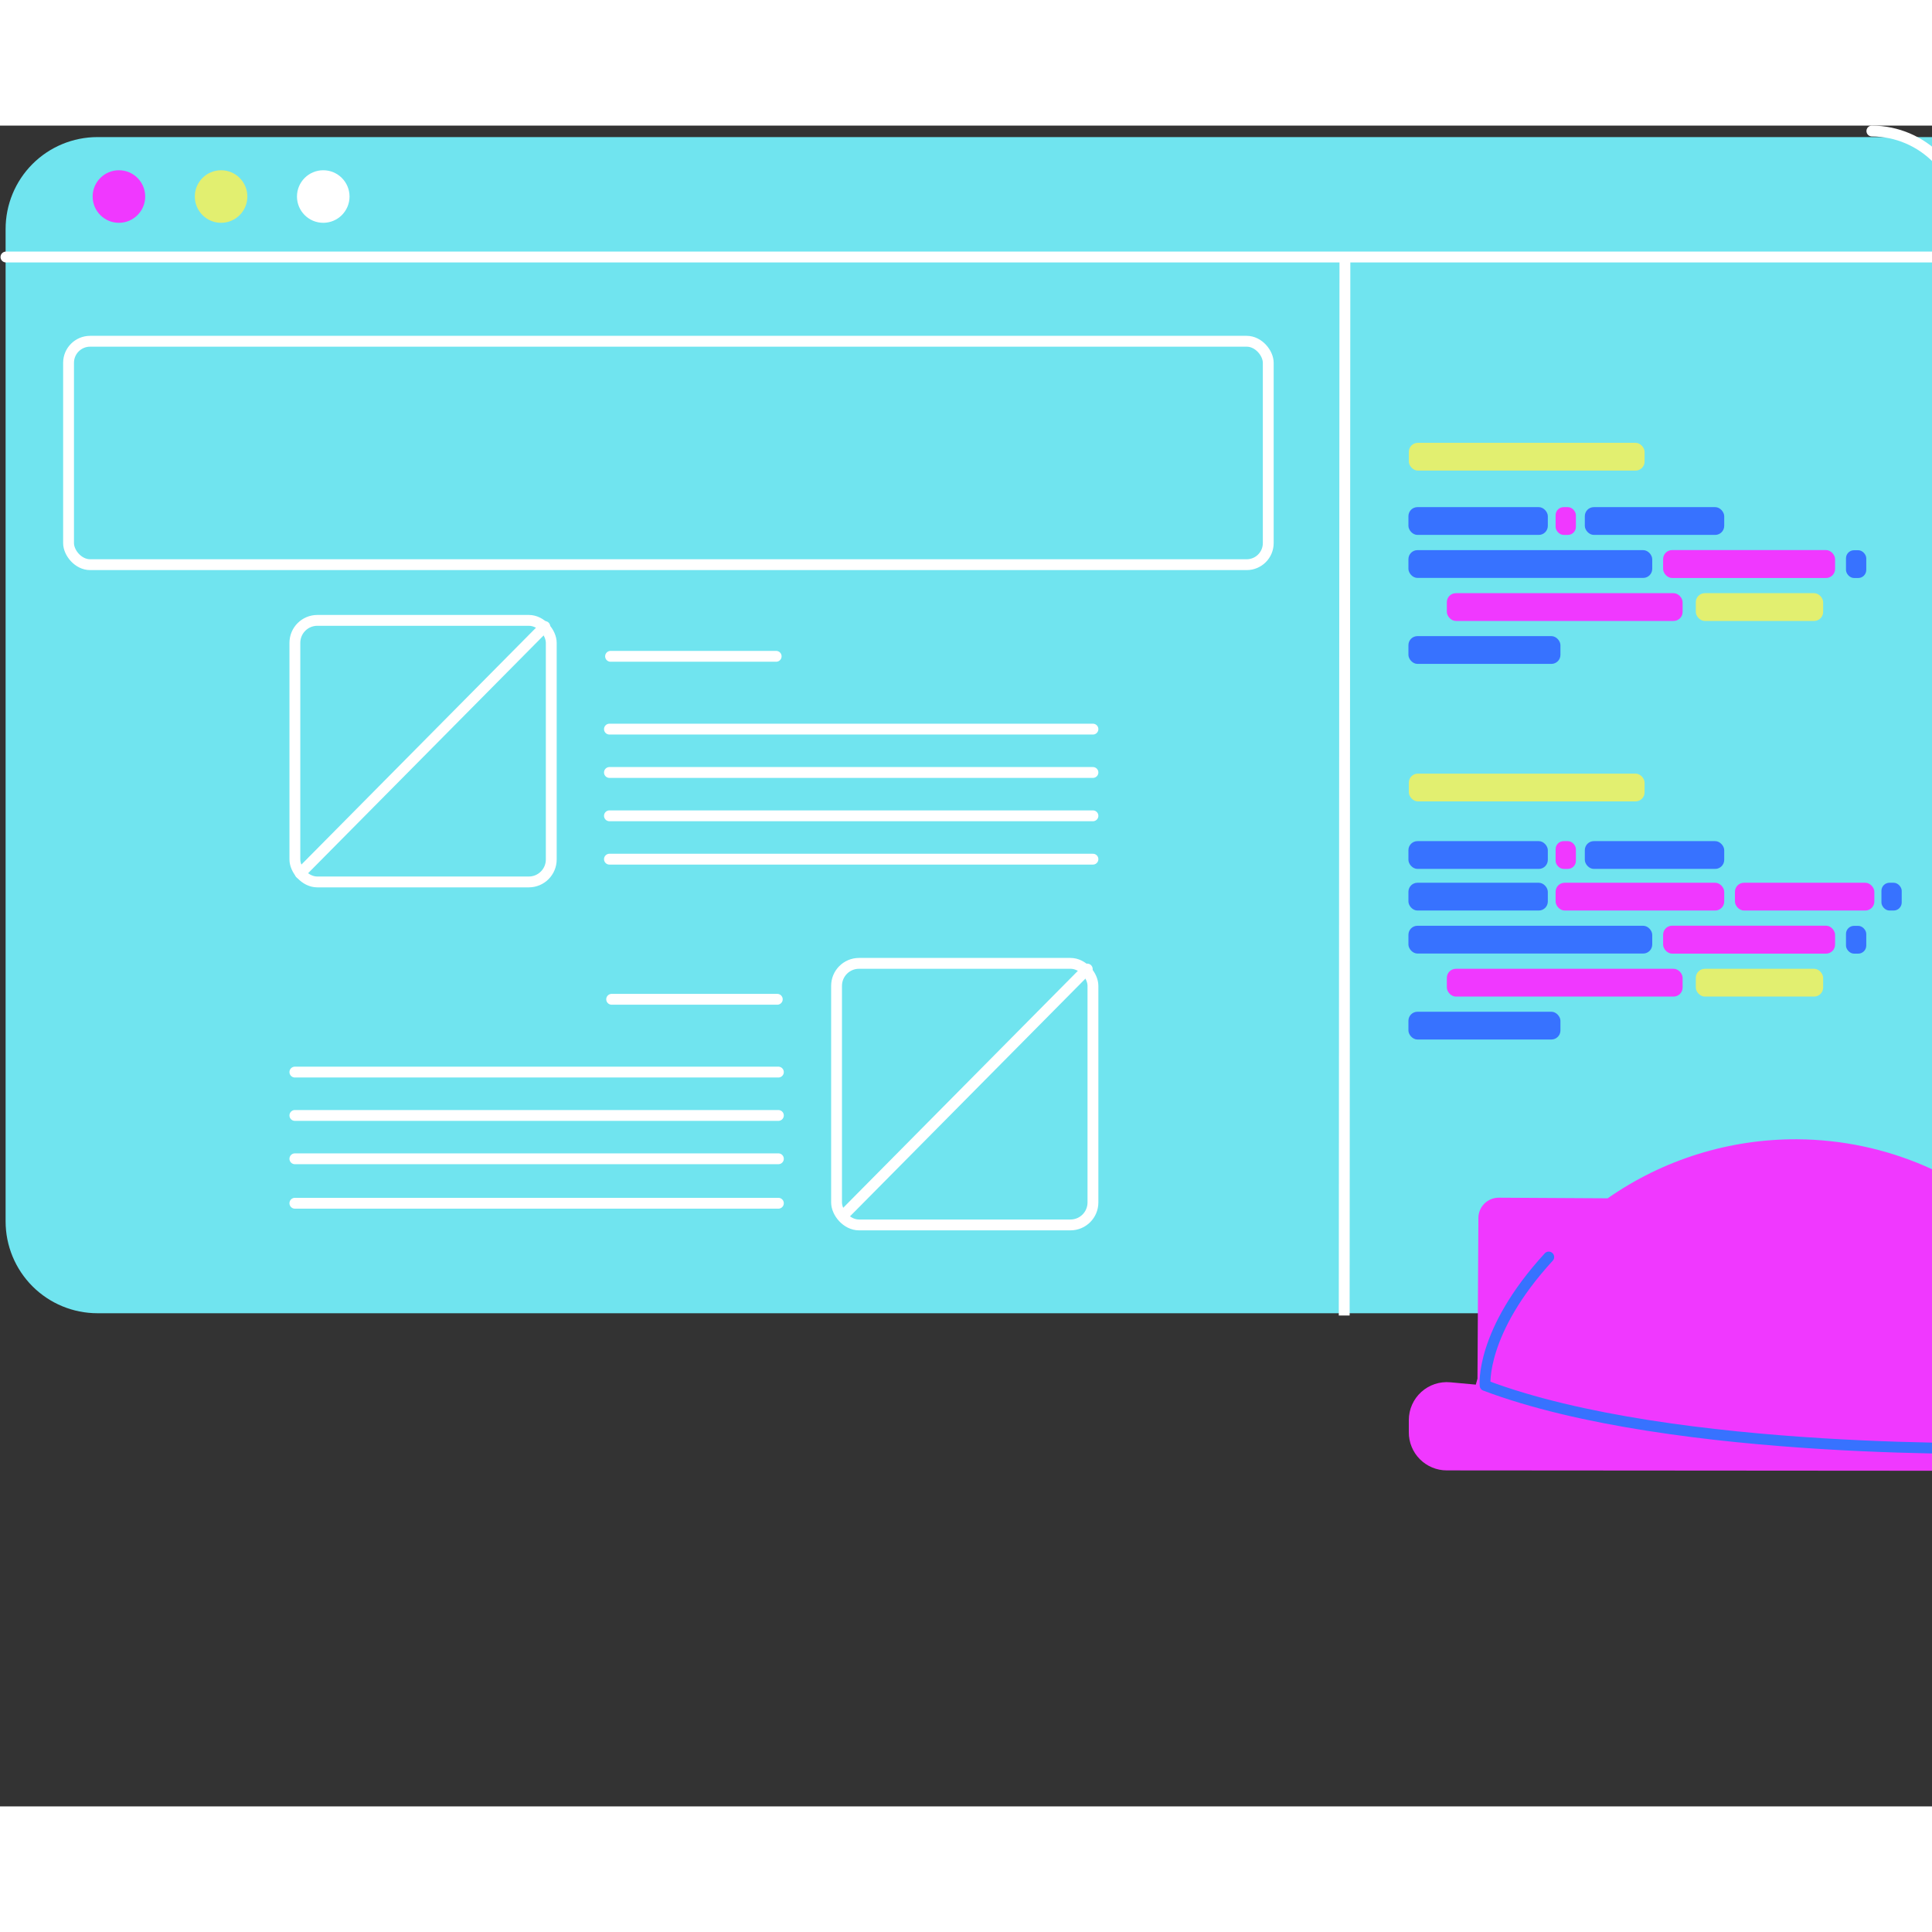 <?xml version="1.0" encoding="UTF-8"?>
<svg width="500px" height="500px" viewBox="0 0 1069 930" version="1.1" xmlns="http://www.w3.org/2000/svg" xmlns:xlink="http://www.w3.org/1999/xlink">
    <rect x="0" y="0" width="1069" height="930" fill="#333333" stroke="none"/>
    <title>under construction_solid III</title>
    <g id="Page-1" stroke="none" stroke-width="1" fill="none" fill-rule="evenodd">
        <g id="under-construction_solid-III" transform="translate(3.1, 3)">
            <g id="screen">
                <path d="M1081.36,3.35 L1005.79,3.35 L1005.79,3.35 L50.79,3.35 C37.309,3.361 24.384,8.726 14.859,18.266 C5.335,27.806 0,40.739 0,54.22 L0,603.31 C0,616.79 5.356,629.718 14.888,639.249 C24.421,648.78 37.35,654.13 50.83,654.13 L1081.36,654.13 C1107.446,654.13 1128.6,632.986 1128.6,606.9 L1128.6,50.59 C1128.6,24.5 1107.45,3.35 1081.36,3.35 Z" id="shape-5" fill="#70E4EF" fill-rule="nonzero"></path>
                <g id="dots" transform="translate(48.16, 21.7)" fill-rule="nonzero">
                    <circle id="Oval" fill="#F038FF" cx="14.54" cy="14.54" r="14.54"></circle>
                    <circle id="Oval" fill="#E2EF70" cx="71.07" cy="14.54" r="14.54"></circle>
                    <circle id="Oval" fill="#FFFFFF" cx="127.6" cy="14.54" r="14.54"></circle>
                </g>
                <g id="layout" transform="translate(0.19, 69.21)">
                    <line x1="740.87" y1="0.1" x2="740.48" y2="586.17" id="vertial_line" stroke="#FFFFFF" stroke-width="6" stroke-linejoin="round"></line>
                    <line x1="1083.26" y1="0.5" x2="-5.68434189e-14" y2="0.5" id="horizontal_line" stroke="#FFFFFF" stroke-width="6" fill="#FFFFFF" fill-rule="nonzero" stroke-linecap="round" stroke-linejoin="round"></line>
                    <g id="code_lines" transform="translate(776.01, 103.31)" fill-rule="nonzero">
                        <rect id="Rectangle" fill="#F038FF" x="81.44" y="35.58" width="11.22" height="15.37" rx="4.45"></rect>
                        <rect id="Rectangle" fill="#3772FF" x="0" y="35.58" width="77.13" height="15.37" rx="5"></rect>
                        <rect id="Rectangle" fill="#3772FF" x="0" y="106.95" width="84.11" height="15.37" rx="5"></rect>
                        <rect id="Rectangle" fill="#F038FF" x="21.26" y="83.19" width="130.45" height="15.37" rx="5"></rect>
                        <rect id="Rectangle" fill="#E2EF70" x="0.22" y="-2.84217094e-14" width="130.45" height="15.37" rx="5"></rect>
                        <rect id="Rectangle" fill="#E2EF70" x="0.22" y="183.03" width="130.45" height="15.37" rx="5"></rect>
                        <rect id="Rectangle" fill="#E2EF70" x="159.01" y="83.19" width="70.46" height="15.37" rx="5"></rect>
                        <rect id="Rectangle" fill="#3772FF" x="242.11" y="59.43" width="11.22" height="15.37" rx="4.45"></rect>
                        <rect id="Rectangle" fill="#3772FF" x="0" y="59.38" width="134.9" height="15.37" rx="5"></rect>
                        <rect id="Rectangle" fill="#3772FF" x="97.6" y="35.58" width="77.13" height="15.37" rx="5"></rect>
                        <rect id="Rectangle" fill="#F038FF" x="140.92" y="59.34" width="95.15" height="15.46" rx="5"></rect>
                        <rect id="Rectangle" fill="#3772FF" x="0" y="243.42" width="77.13" height="15.37" rx="5"></rect>
                        <rect id="Rectangle" fill="#3772FF" x="0" y="314.79" width="84.11" height="15.37" rx="5"></rect>
                        <rect id="Rectangle" fill="#F038FF" x="21.26" y="291.03" width="130.45" height="15.37" rx="5"></rect>
                        <rect id="Rectangle" fill="#E2EF70" x="159.01" y="291.03" width="70.46" height="15.37" rx="5"></rect>
                        <rect id="Rectangle" fill="#3772FF" x="242.11" y="267.27" width="11.22" height="15.37" rx="4.45"></rect>
                        <rect id="Rectangle" fill="#3772FF" x="261.72" y="243.42" width="11.22" height="15.37" rx="4.45"></rect>
                        <rect id="Rectangle" fill="#3772FF" x="0" y="267.22" width="134.9" height="15.37" rx="5"></rect>
                        <rect id="Rectangle" fill="#F038FF" x="81.44" y="243.42" width="93.29" height="15.37" rx="5"></rect>
                        <rect id="Rectangle" fill="#F038FF" x="180.67" y="243.42" width="77.13" height="15.37" rx="5"></rect>
                        <rect id="Rectangle" fill="#F038FF" x="81.44" y="220.39" width="11.22" height="15.37" rx="4.45"></rect>
                        <rect id="Rectangle" fill="#3772FF" x="0" y="220.39" width="77.13" height="15.37" rx="5"></rect>
                        <rect id="Rectangle" fill="#3772FF" x="97.6" y="220.39" width="77.13" height="15.37" rx="5"></rect>
                        <rect id="Rectangle" fill="#F038FF" x="140.92" y="267.18" width="95.15" height="15.46" rx="5"></rect>
                    </g>
                    <g id="text_and_picture" transform="translate(159.87, 391.33)" stroke="#FFFFFF" stroke-linejoin="round" stroke-width="6">
                        <rect id="Rectangle" transform="translate(370.65, 72.365) rotate(-180) translate(-370.65, -72.365) " x="299.72" y="0" width="141.86" height="144.73" rx="12.43"></rect>
                        <line x1="266.92" y1="19.88" x2="175.28" y2="19.88" id="Path" stroke-linecap="round"></line>
                        <line x1="267.53" y1="60.16" x2="1.13686838e-13" y2="60.16" id="Path" stroke-linecap="round"></line>
                        <line x1="267.53" y1="84.15" x2="1.13686838e-13" y2="84.15" id="Path" stroke-linecap="round"></line>
                        <line x1="267.53" y1="108.13" x2="1.13686838e-13" y2="108.13" id="Path" stroke-linecap="round"></line>
                        <line x1="267.53" y1="132.73" x2="1.13686838e-13" y2="132.73" id="Path" stroke-linecap="round"></line>
                        <line x1="303.12" y1="139.78" x2="438.44" y2="3.15" id="Path" stroke-linecap="round"></line>
                    </g>
                    <g id="text_and_picture_II" transform="translate(159.87, 201.55)" stroke="#FFFFFF" stroke-linejoin="round" stroke-width="6">
                        <rect id="Rectangle" x="1.13686838e-13" y="0" width="141.86" height="144.73" rx="12.43"></rect>
                        <line x1="174.67" y1="19.89" x2="266.3" y2="19.89" id="Path" stroke-linecap="round"></line>
                        <line x1="174.05" y1="60.17" x2="441.58" y2="60.17" id="Path" stroke-linecap="round"></line>
                        <line x1="174.05" y1="84.16" x2="441.58" y2="84.16" id="Path" stroke-linecap="round"></line>
                        <line x1="174.05" y1="108.14" x2="441.58" y2="108.14" id="Path" stroke-linecap="round"></line>
                        <line x1="174.05" y1="132.13" x2="441.58" y2="132.13" id="Path" stroke-linecap="round"></line>
                        <line x1="2.97" y1="140.02" x2="138.3" y2="3.39" id="Path" stroke-linecap="round"></line>
                    </g>
                    <rect id="banner" stroke="#FFFFFF" stroke-width="6" stroke-linecap="round" stroke-linejoin="round" x="34.64" y="47.11" width="663.81" height="123.62" rx="11.93"></rect>
                </g>
                <path d="M1032.63,0 C1060.769,0.099 1083.511,22.971 1083.45,51.11 L1083.45,603.29" id="screen_line" stroke="#FFFFFF" stroke-width="6" stroke-linecap="round" stroke-linejoin="round"></path>
            </g>
            <g id="helmet" transform="translate(776.42, 557.877)">
                <path d="M22.95,134.463 L37.06,135.753 C37.36,134.643 37.67,133.543 37.99,132.443 L38.49,43.513 C38.506,40.527 39.708,37.67 41.831,35.572 C43.955,33.473 46.825,32.304 49.81,32.323 L110.02,32.663 C140.752,11.211 177.373,-0.198 214.85,0.003 C315.03,0.563 397.09,83.293 396.851,183.483 L21,183.213 C15.41,183.213 10.05,180.984 6.109,177.019 C2.167,173.055 -0.032,167.683 0,162.093 L0,155.273 C0.028,149.381 2.529,143.772 6.894,139.815 C11.258,135.858 17.084,133.915 22.95,134.463 L22.95,134.463 Z" id="shape-6" fill="#F038FF" fill-rule="nonzero"></path>
                <path d="M378.48,121.753 C378.48,121.753 347.73,117.363 338.78,152.293 C337.92,155.683 336.14,170.913 336.14,170.913 C336.14,170.913 146.98,175.773 42.2,136.233 C42.2,136.233 39.33,106.683 77.42,65.153" id="line" stroke="#3772FF" stroke-width="6" stroke-linecap="round" stroke-linejoin="round"></path>
            </g>
        </g>
    </g>
</svg>